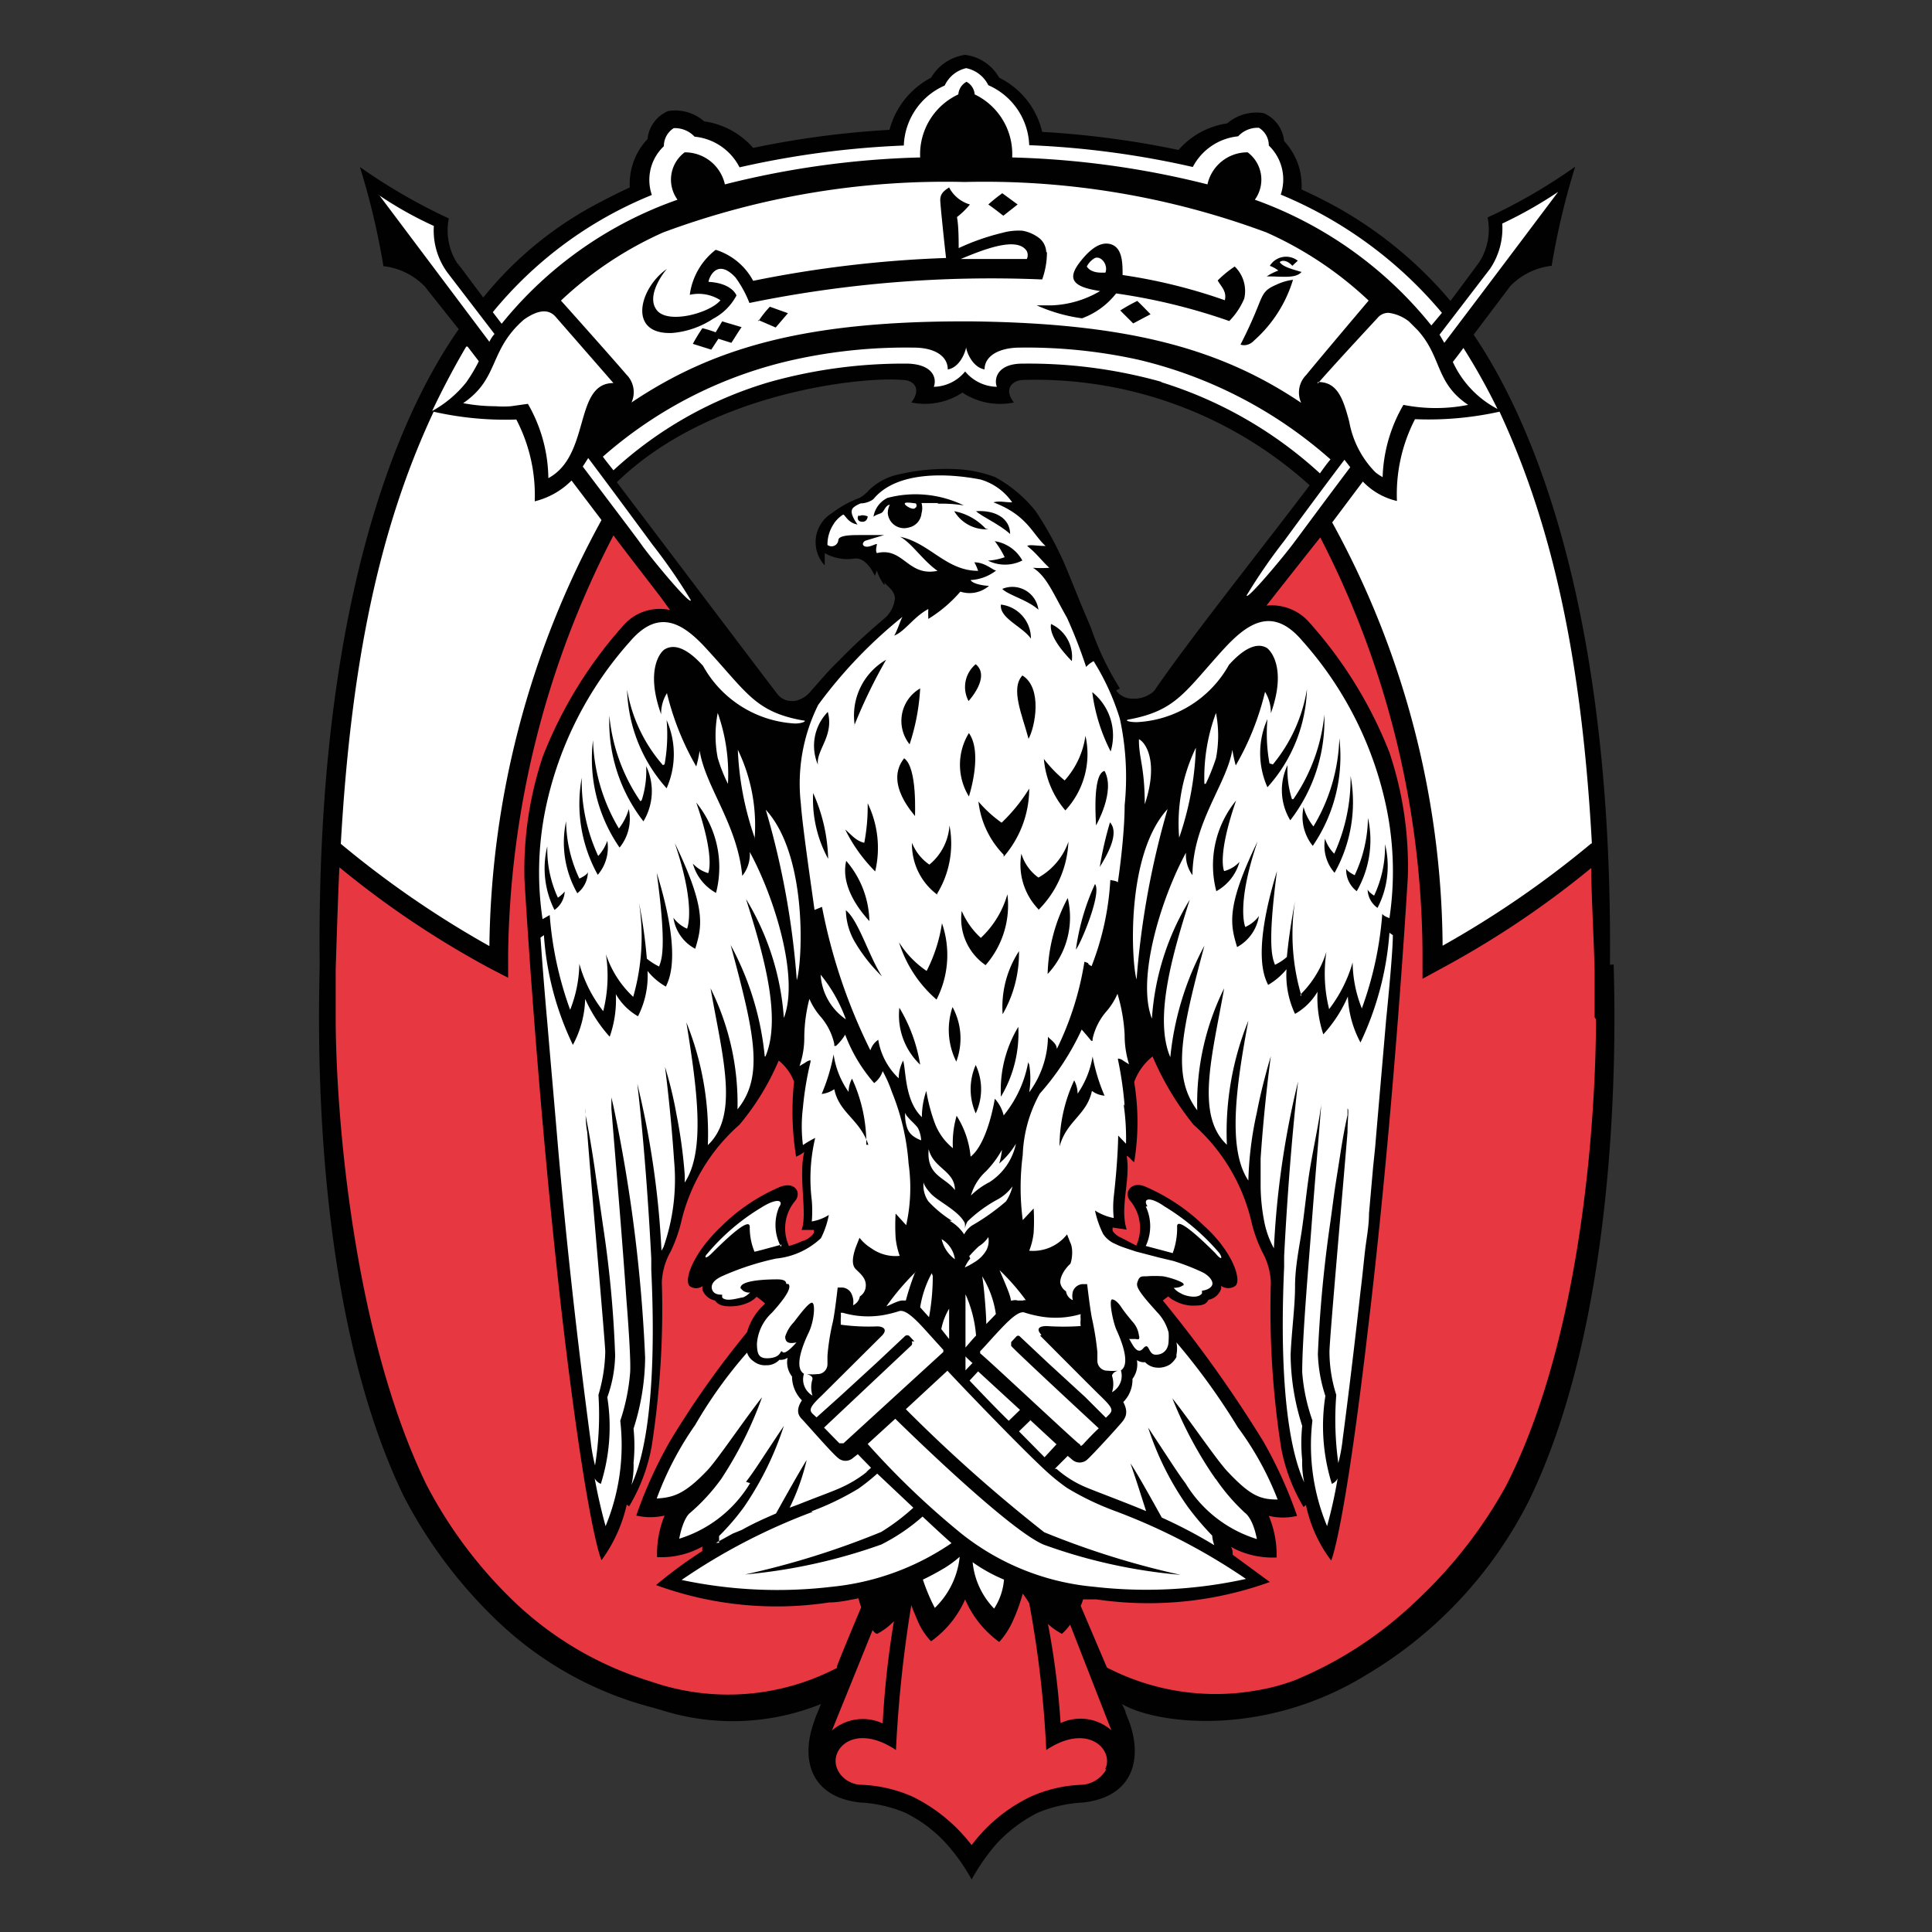 <svg id="Слой_1" data-name="Слой 1" xmlns="http://www.w3.org/2000/svg" xmlns:xlink="http://www.w3.org/1999/xlink" viewBox="0 0 56.69 56.69"><rect x="0" y="0" width="56.69" height="56.69" fill="#333333" stroke="none"/><defs><style>.cls-1{fill:none;}.cls-2{fill:#010101;}.cls-3{fill:#e73741;}.cls-4{fill:#fff;}.cls-5{clip-path:url(#clip-path);}</style><clipPath id="clip-path"><rect class="cls-1" x="9.32" y="1.55" width="38.05" height="53.58"/></clipPath></defs><path class="cls-2" d="M32.86,20.2A8.6,8.6,0,0,1,32,18.39c-.32-.74-.26-.62-.72-1.74A10.06,10.06,0,0,0,30.39,15a3.91,3.91,0,0,0-1.19-1,3.71,3.71,0,0,0-1.06-.23,6.18,6.18,0,0,0-1.77.15,1.77,1.77,0,0,0-.88.47,1,1,0,0,1-.27.22,3.12,3.12,0,0,0-.8.44,1,1,0,0,0-.22,1.54h0c0-.19,0-.37,0-.36a1.35,1.35,0,0,0,.87.16c.37-.05.6.51.6.51l.06-.16a1.44,1.44,0,0,0,.22.43.18.18,0,0,0,0-.08c.11.14.29.23.31.46a.89.89,0,0,1-.35.63c-.1.09-.68.57-1.3,1.21-.33.32-.49.52-.81.88a.8.8,0,0,1-.49.3h-.07a.53.53,0,0,1-.41-.18c-.07-.08-3.22-4.25-4.73-6.24,2.74-2.67,7.27-3.11,8.4-3,.27,0,.57.23.24.66a2,2,0,0,0,1.5-.29,2,2,0,0,0,1.51.29c-.33-.43,0-.64.23-.66a12,12,0,0,1,8.45,3.09c-1.48,1.95-3.44,4.41-4.5,5.94a.5.5,0,0,1-.21.2.85.85,0,0,1-.49.12.58.58,0,0,1-.48-.24m14.49,8.05c.09-10.08-2.12-15.72-4-18.49l1.08-1.43a2,2,0,0,1,1.21-.59,21.72,21.72,0,0,1,.69-2.91,16,16,0,0,1-2.57,1.49,1.78,1.78,0,0,1-.25,1.32s-.33.45-.84,1.13a12.05,12.05,0,0,0-3.26-2.71c-.34-.19-.71-.38-1.11-.56a1.91,1.91,0,0,0-.51-1.42,1,1,0,0,0-.6-.82h0a1.31,1.31,0,0,0-1.07.3,2.35,2.35,0,0,0-1.43.78,27,27,0,0,0-4-.53,2.37,2.37,0,0,0-1.26-1.59,1.34,1.34,0,0,0-1-.67h0a1.38,1.38,0,0,0-1,.67A2.42,2.42,0,0,0,26.1,3.81a26.87,26.87,0,0,0-4,.53,2.35,2.35,0,0,0-1.44-.78,1.28,1.28,0,0,0-1.06-.3h0a1,1,0,0,0-.6.82,1.91,1.91,0,0,0-.52,1.42c-.39.18-.76.37-1.11.56a10.71,10.71,0,0,0-3.19,2.67c-.46-.61-.74-1-.76-1a1.78,1.78,0,0,1-.25-1.32A16.86,16.86,0,0,1,10.56,4.9a21.28,21.28,0,0,1,.69,2.91,2,2,0,0,1,1.21.59l1,1.26c-1.93,2.75-4.18,8.44-4.08,18.59,0,.94-.4,9.73,2.47,15.66a13.93,13.93,0,0,0,2.75,3.66,10.34,10.34,0,0,0,4.57,2.54l.21.06A6.91,6.91,0,0,0,24.09,50l-.11.27a2.34,2.34,0,0,0-.09.24c-.4,1.09-.13,2.21,1.34,2.38a3.9,3.9,0,0,1,1.33.3,4,4,0,0,1,1.19.89,5.49,5.49,0,0,1,.76,1.07h0a6,6,0,0,1,.75-1.07,4.29,4.29,0,0,1,1.19-.89,4,4,0,0,1,1.34-.3c1.47-.17,1.74-1.29,1.34-2.38l-.1-.25c0-.06-.11-.26-.11-.26,1,.59,4.16,1,7.18-.86A12.45,12.45,0,0,0,44.88,44c2.86-5.92,2.48-14.89,2.47-15.7"/><path class="cls-3" d="M46.83,29.91c0,2.67-.37,9.27-2.65,13.71A13.6,13.6,0,0,1,41.53,47,11.42,11.42,0,0,1,38,49.3a5.87,5.87,0,0,1-1.12.3,6.93,6.93,0,0,1-4.4-.67l-.77-1.81a1.14,1.14,0,0,0,.07-.19l.39,0a10.49,10.49,0,0,0,5.09-.51l-1.09-.8c0-.08,0-.15-.05-.23a2.51,2.51,0,0,0,1.34.31,3,3,0,0,0-.23-1.22,1.81,1.81,0,0,0,.83,0,12.82,12.82,0,0,0-1-2.2,37.31,37.31,0,0,0-2.94-4.12l.16-.12a.67.67,0,0,0,.17.12,1.17,1.17,0,0,0,.5.15c.27,0,.42,0,.51-.17l0,0a.49.49,0,0,0,.37-.32.28.28,0,0,0,0-.09.36.36,0,0,0,.42,0c.19-.16-.07-1-.93-1.77a5.7,5.7,0,0,0-1.71-1.14c-.41-.18-.65.17-.45.41a1.25,1.25,0,0,1,.18,1.32L33,36.37l-.14-.07a.53.53,0,0,1-.21-.18.25.25,0,0,1,0-.1l.41.06c-.21-.65.12-1.46,0-2.16.06,0,.16.15.22.18a7.18,7.18,0,0,0,0-2.35,1.68,1.68,0,0,1,.54-.75s0,0,0,0a8.46,8.46,0,0,0,1.2,2,5.48,5.48,0,0,1,1.71,2.89h0a4.12,4.12,0,0,0,.3.83,2,2,0,0,1,.26.91h0a26.31,26.31,0,0,0,.3,4.84,5.23,5.23,0,0,0,.66,1.75l.07-.06a4.09,4.09,0,0,0,.74,1.63S39.44,45,40.14,39c.78-6.49,1.17-13.28,1.17-13.28h0a10.52,10.52,0,0,0-.54-3.64,12.63,12.63,0,0,0-2.4-3.87,1.47,1.47,0,0,0-1.21-.44c.7-.89,1.38-1.75,1.58-2a26.84,26.84,0,0,1,3,12.45v.5l.68-.37a27.27,27.27,0,0,0,4.27-2.88c0,.67.08,2.14.1,3,0,0,0,.51,0,1.38M31.12,50.56a23.4,23.4,0,0,0-.37-2.91,1.78,1.78,0,0,0,.41.29s.13-.11.24-.27l1.21,3.1a1.38,1.38,0,0,0-1.49-.21m1.33,1.35c0,.05-.05.1-.08.14a.88.88,0,0,1-.62.32,4,4,0,0,0-1.51.35,4.73,4.73,0,0,0-1.73,1.42,4.9,4.9,0,0,0-1.73-1.42,4.06,4.06,0,0,0-1.52-.35.8.8,0,0,1-.61-.32.64.64,0,0,1-.08-.14c-.26-.57.49-1.38,1.72-.56a37.27,37.27,0,0,1,.45-4.25c.05.14.11.28.17.42a2,2,0,0,0,.41.64,3,3,0,0,0,1-1.23,3,3,0,0,0,1,1.25,2.34,2.34,0,0,0,.41-.64,5.25,5.25,0,0,0,.28-.78l.12.17.07.11a31.41,31.41,0,0,1,.5,4.31c1.23-.82,2,0,1.73.56M25.6,47.83c.06.07.1.11.14.11a1.9,1.9,0,0,0,.49-.37,26.9,26.9,0,0,0-.33,3,1.38,1.38,0,0,0-1.49.21s.7-1.72,1.19-2.94m-6.32,1.56-.34-.11A10,10,0,0,1,15.09,47a13.2,13.2,0,0,1-2.58-3.44c-2.18-4.5-2.66-11-2.66-13.71v-1.4s.07-2.29.11-3a27.26,27.26,0,0,0,4.39,2.95l.56.29V28A27.39,27.39,0,0,1,18,15.71c.44.59.95,1.24,1.4,1.83l.26.36a1.41,1.41,0,0,0-1.33.41,12.7,12.7,0,0,0-2.4,3.88,10.5,10.5,0,0,0-.54,3.63h0s.39,6.78,1.16,13.28c.71,5.9,1.1,6.68,1.1,6.68a4.37,4.37,0,0,0,.74-1.63l.07.05a5.23,5.23,0,0,0,.66-1.75,26.21,26.21,0,0,0,.3-4.83h0a2,2,0,0,1,.26-.9,4.35,4.35,0,0,0,.3-.83h0A5.45,5.45,0,0,1,21.7,33a7.51,7.51,0,0,0,1.15-1.88,1.46,1.46,0,0,1,.45.62,8.27,8.27,0,0,0,.06,2.2,1.08,1.08,0,0,0,.24-.14c-.18.72.1,1.83-.08,2.29l.36,0a.41.41,0,0,1,0,.09.61.61,0,0,1-.35.24,2.28,2.28,0,0,1-.38.14,1.25,1.25,0,0,1,.18-1.32c.2-.24,0-.59-.45-.41a5.55,5.55,0,0,0-1.7,1.14c-.87.82-1.12,1.61-.94,1.77a.32.32,0,0,0,.37,0s0,.07,0,.1a.49.49,0,0,0,.37.32l0,0c.09.13.24.18.5.17A1.23,1.23,0,0,0,22,38.2a.68.68,0,0,0,.2-.15,2,2,0,0,1,.25.2l-.13.13a1.74,1.74,0,0,0-.4.71,26.94,26.94,0,0,0-2.25,3.18,12.82,12.82,0,0,0-1,2.2,1.81,1.81,0,0,0,.83,0,3,3,0,0,0-.22,1.22,2.48,2.48,0,0,0,1.33-.31.51.51,0,0,0,0,.13c-.64.41-1.11.79-1.36,1a10.28,10.28,0,0,0,5.08.51c.29,0,.58-.07.86-.12a2.58,2.58,0,0,0,.08.26c-.21.5-.62,1.48-.71,1.73l0,.05a6.9,6.9,0,0,1-5.25.47"/><path class="cls-4" d="M12.72,12.08a9.53,9.53,0,0,0,2.43.23,4.79,4.79,0,0,1,.54,2.4,2.29,2.29,0,0,0,1.08-.61l.88,1.16a26.61,26.61,0,0,0-3.29,12.5,28.84,28.84,0,0,1-4.36-3c.3-5.26,1.11-9.23,2.72-12.67m1-1.92.33.43a4.8,4.8,0,0,1-.37.62,3.32,3.32,0,0,1-1,.84c.31-.65.64-1.28,1-1.89m-2.6-4.47a11,11,0,0,0,1.65.93A2.09,2.09,0,0,0,13.13,8l1.38,1.8a.91.91,0,0,0-.15.23l-3.23-4.3m8,0a1.36,1.36,0,0,1,.35-1.44.62.62,0,0,1,.29-.53.79.79,0,0,1,.61.25,1.66,1.66,0,0,1,1.32.9,26.51,26.51,0,0,1,4.82-.64,2,2,0,0,1,1.2-1.76A.92.92,0,0,1,28.35,2,.93.93,0,0,1,29,2.5a2,2,0,0,1,1.2,1.76A26.39,26.39,0,0,1,35,4.9,1.69,1.69,0,0,1,36.33,4a.78.78,0,0,1,.61-.25h0a.6.6,0,0,1,.29.52,1.38,1.38,0,0,1,.35,1.44,12.31,12.31,0,0,1,4.73,3.47L42,9.55a11.69,11.69,0,0,0-5.18-3.69,1,1,0,0,0-.21-1.39h0a1.2,1.2,0,0,0-1.18.94,26.06,26.06,0,0,0-5.73-.79A1.94,1.94,0,0,0,28.6,2.77a.46.46,0,0,0-.24-.37h0a.46.46,0,0,0-.24.37A1.94,1.94,0,0,0,27,4.62a26,26,0,0,0-5.73.79,1.2,1.2,0,0,0-1.18-.94h0a1,1,0,0,0-.21,1.39A11.52,11.52,0,0,0,14.72,9.5l-.26-.34a11.7,11.7,0,0,1,4.67-3.44M43.72,7.89a2.12,2.12,0,0,0,.36-1.33,12.4,12.4,0,0,0,1.64-.93s-1.59,2.12-3.34,4.43l-.14-.24,1.48-1.93M43.94,12a2.94,2.94,0,0,1-1.31-1.38s.22-.28.31-.41a18.52,18.52,0,0,1,1,1.79m-7.36,5.47a16.37,16.37,0,0,1,1.11-1.61c.57-.78,1.17-1.59,1.76-2.37l.17.22c-.86,1.14-1.49,2-1.62,2.17-.32.44-1.43,1.76-1.42,1.59M27.73,46a3.2,3.2,0,0,0,.43-.32,2.42,2.42,0,0,1-.73,1.5,5.61,5.61,0,0,1-.35-.83c.17-.08.4-.2.65-.35M23.8,44.35a8.11,8.11,0,0,0,1.39-.67,5.89,5.89,0,0,0,.55-.44l1.06,1a6.29,6.29,0,0,1-.94.71,24.12,24.12,0,0,1-4,1.25,16.2,16.2,0,0,0,4-.88,5.68,5.68,0,0,0,1.21-.82c.31.29.61.57.85.78a7.53,7.53,0,0,1-3.51,1.28A13.56,13.56,0,0,1,20,46.36a17.75,17.75,0,0,1,3.85-2M22.47,23.76c1.25,1.36,1.07,4.51.91,5a24,24,0,0,0-.91-5M21.36,23a4.62,4.62,0,0,1-.3-.76,3.44,3.44,0,0,1,0-1.32A5.37,5.37,0,0,1,21.36,23m.78,1.57A8.91,8.91,0,0,1,21.65,22a5.1,5.1,0,0,1,.49,2.64m-4.88-11.2c.64.85,1.28,1.72,1.9,2.56a16.37,16.37,0,0,1,1.11,1.61c0,.17-1.1-1.15-1.42-1.59-.13-.19-.83-1.11-1.75-2.33l.16-.25M18,11.24c-1.17,0-.66,2.12-1.91,2.79a4.45,4.45,0,0,0-.6-2.18h0l-.5.07a3,3,0,0,1-.45,0,5.16,5.16,0,0,1-.95-.09c1.07-.73.74-1.54,1.78-2.45.58-.41.82-.2.92-.1h0L18,11.24M38.33,11a.73.73,0,0,0-.15.82c-2.32-1.56-5-2.34-9.71-2.39h-.21c-4.73,0-7.39.81-9.73,2.38a.73.73,0,0,0-.15-.82c-.39-.46-1.92-2.17-1.92-2.17a10.72,10.72,0,0,1,3-2,23.74,23.74,0,0,1,8.85-1.48h0a23.74,23.74,0,0,1,8.85,1.48,10.72,10.72,0,0,1,3,2S38.72,10.52,38.33,11m.33.26c.66-.75,1.67-1.83,1.76-1.93a.41.41,0,0,1,.33-.15,1.22,1.22,0,0,1,.59.25l.26.26c.72.8.51,1.54,1.48,2.19a4.88,4.88,0,0,1-1.9,0h0A4.48,4.48,0,0,0,40.57,14h0a1.53,1.53,0,0,1-.21-.14,2.82,2.82,0,0,1-.77-1.49c-.17-.63-.33-1.17-.92-1.16m-4.57,0A14.45,14.45,0,0,0,30,10.67c-.74,0-.84.45-.75.68a1.24,1.24,0,0,1-.93-.45,1.22,1.22,0,0,1-.92.45c.09-.23,0-.65-.75-.68a14.55,14.55,0,0,0-4.07.54A11.57,11.57,0,0,0,18,13.8c-.1-.13-.21-.26-.31-.4a12.61,12.61,0,0,1,5.63-2.85,15.23,15.23,0,0,1,3.49-.35c.62,0,1,.25,1,.64.32-.05.5-.44.54-.65,0,.09.16.58.54.65,0-.39.41-.63,1-.64a15.23,15.23,0,0,1,3.49.35,13,13,0,0,1,5.66,2.93c-.11.13-.21.27-.31.41a12.24,12.24,0,0,0-4.67-2.68m-9.24,18.7a1.71,1.71,0,0,1-.74-1.31,4.48,4.48,0,0,1,.74,1.31m4.21,4.78a2.14,2.14,0,0,0-.54.39,1.52,1.52,0,0,1,.44-.71,3,3,0,0,0,.47-.63,2.08,2.08,0,0,1-.08.4,2.35,2.35,0,0,0,.49-.58,1.77,1.77,0,0,1-.78,1.13m1,3.47-.17,0a.26.26,0,0,0-.15,0l-.05,0h0c0-.12-.13-.42-.33-.89a6.56,6.56,0,0,1,.77.88l-.07,0m.17,3.49.8.74-.35.38L29.9,42l.34-.33M28.7,40.24l1.23,1.13-.33.32c-.32-.31-.8-.81-1.15-1.18l.25-.27M28.53,40l-.2.21c0-.07,0-.22,0-.41.05.06.21.2.21.2m-.2-2a3.65,3.65,0,0,1,.3,1.19v0c-.1.1-.29.33-.31.35,0-.59,0-1.36,0-1.56m.89.58-.28.29h0c0-.26-.06-1.06-.12-1.4a2.9,2.9,0,0,1,.4,1.1m-.78-1.69a3.83,3.83,0,0,1,.28-.29A.89.89,0,0,0,29,36.3a.59.59,0,0,1-.06.39,1,1,0,0,1-.37.36,1.81,1.81,0,0,1-.26.14,1,1,0,0,1,.16-.26m-1.22-3.21c.14.57.77.63.77,1.2-.29-.39-.84-.41-.77-1.2m.68,2.1a3.43,3.43,0,0,1-.69-.57.83.83,0,0,1-.14-.56s0,.1.21.33.83.51,1,.87a.59.59,0,0,1,0,.17.66.66,0,0,1,.08-.22,4,4,0,0,1,.91-.66,1.36,1.36,0,0,0,.41-.37,1.42,1.42,0,0,1-.19.44,6.31,6.31,0,0,1-1,.71.74.74,0,0,0-.23.26h0a1.21,1.21,0,0,0-.43-.4m-.23.54a.82.82,0,0,1,.39.59,1,1,0,0,1-.39-.59M27.62,39a1.87,1.87,0,0,1,.23-.6c0,.17,0,.54,0,.89L27.62,39m-.76-1.69a7.71,7.71,0,0,0-.28.85h0l-.1,0c-.13,0-.37.14-.47.17a7.32,7.32,0,0,1,.85-1m.51.11a6.63,6.63,0,0,1-.11,1.21L27,38.36a3.09,3.09,0,0,1,.34-1m-.51-4a.51.51,0,0,1-.22-.29,1.18,1.18,0,0,1-.05-.42.33.33,0,0,0,.08.13c.08.1.24.23.3.33a.94.94,0,0,1,.09.35.92.92,0,0,1-.2-.1m0,6-.15-.16a.1.1,0,0,0-.12,0s-.83.78-.83.78l-1.09,1-.68.61-.12-.11c-.1-.11-.08-.2.27-.53l1.78-1.77c.17-.19,0-.26-.15-.26a6.1,6.1,0,0,1-1.07-.05l0-.17a.9.9,0,0,0,0-.18l.06,0a2.66,2.66,0,0,0,1.18.07,3.72,3.72,0,0,0,.48-.12c.19-.05.49.26.72.51l.57.63a0,0,0,0,1,0,.06l-2.93,2.68s-.07,0-.12,0l-.45-.46,2.57-2.42a.11.11,0,0,0,0-.11m3.77-.17s1.67,1.68,1.77,1.77c.35.34.37.41.27.53l-.11.11L31.85,41l-1.09-1-.83-.78a.07.07,0,0,0-.11,0l-.15.16s0,.07,0,.11,2.57,2.42,2.57,2.42c-.17.16-.34.34-.45.46s-.08,0-.12,0S29,39.9,28.76,39.71a0,0,0,0,1,0-.06c.12-.12.38-.42.58-.63s.53-.56.71-.51a3.52,3.52,0,0,0,.49.12,2.61,2.61,0,0,0,1.17-.07h0a.61.61,0,0,0,0,.15.79.79,0,0,0,0,.2,7.42,7.42,0,0,1-1,0c-.2,0-.33.07-.15.26m-.39-8a3.43,3.43,0,0,1-.72,1.56,1.1,1.1,0,0,0-.26-.49s-.2,1.3-.71,1.7a2.69,2.69,0,0,0-.41-1.2,2.86,2.86,0,0,0-.11.95,1.72,1.72,0,0,1-.54-.76,5.2,5.2,0,0,1-.24-.92,2.42,2.42,0,0,0-.13.77c-.51-.49-.46-1.37-.55-1.66a1.16,1.16,0,0,0-.13.52,2,2,0,0,1-.6-1.13.58.58,0,0,0-.23.31,16.38,16.38,0,0,1-1.42-4.21l-.22.09c-.05-.39-.35-2.4-.4-3.11a5.18,5.18,0,0,1,.51-2.91,13.75,13.75,0,0,1,2.47-2.58c-.07.13-.15.4-.24.55.31-.12.57-.55,1-.78a2.58,2.58,0,0,0,0,.29,4,4,0,0,0,.94-.8.87.87,0,0,0,.84-.17c-.12,0-.48-.05-.54-.17a1.33,1.33,0,0,0,.75-.28c-.09,0-.32-.24-.64-.24a1.34,1.34,0,0,1,.11.25c-.94,0-1.42-.82-2.29-1,.33.17.68.71,1.1,1-.88.18-1-.71-1.78-.52-.05-.08,0-.22,0-.26s-.19.09-.32.07-.11-.14,0-.18l.53-.16c-.28,0-.49,0-.71,0s-.61,0-.63.14a.2.2,0,0,1-.32.15,1.09,1.09,0,0,1,.16-.58.89.89,0,0,1,.3-.31c.06,0,.13.24.42.29-.22-.32-.2-.44-.09-.52a.73.73,0,0,1,.19-.1c.17,0,.35-.09.39-.15.67-.78,2.09-.75,3.12-.55a1.71,1.71,0,0,1,.93.67c-.23,0-.37-.05-.55,0,1,.38,1.14.93,1.53,1.28-.28,0-.45-.05-.54,0,.29.23.39.4.65.64a3.2,3.2,0,0,1-.48,0c.4.25.58.73,1,1.47a14.37,14.37,0,0,1,.56,1.44.76.76,0,0,1,.22-.17,7.15,7.15,0,0,1,.77,1.69A8.14,8.14,0,0,1,33,23.63c0,.68-.11,1.66-.2,2.26-.05-.05-.16-.05-.22-.07a8.2,8.2,0,0,1-.55,2.53c-.19-.1,0-.06-.21-.13a9,9,0,0,1-.81,2.56c0-.17-.19-.27-.26-.36a2.81,2.81,0,0,1-.55,1.63,2.5,2.5,0,0,0,0-.81M22.44,31a8.6,8.6,0,0,0-1-3.27c.68,2.54,1,3.84.2,4.82A7.58,7.58,0,0,0,20.85,29c.35,2,.85,3.72-.08,4.6A8.71,8.71,0,0,0,20.14,30c.31,1.92.57,3.77-.05,4.7h0a2.18,2.18,0,0,0,0-.25,14.72,14.72,0,0,0-.24-1.75,11.7,11.7,0,0,0-.37-1.5,1.27,1.27,0,0,0,0-.14s.19,1.34.3,3a6,6,0,0,1-.31,2.53l-.06.11a26,26,0,0,0-.71-4.9s.25,2,.41,5.13c0,.11,0,.22,0,.33.21,4.46-.39,5.89-.58,6.31a2.52,2.52,0,0,0,.06-.65,4.94,4.94,0,0,0,0-1,7,7,0,0,0,.34-2.08A45,45,0,0,0,18,32.46l-.06-.26s0,.24,0,.33c.15,1.86.31,3.72.44,5.59.08,1,.13,1.88.11,2.15a5.92,5.92,0,0,1-.29,1.42,6.23,6.23,0,0,1-.43,3.09s-.18-.62-.32-1.4a.36.36,0,0,0,.18.16A5.53,5.53,0,0,0,17.82,41a3.84,3.84,0,0,0,.23-1.23,32.65,32.65,0,0,0-.36-3.83q-.09-.64-.18-1.23c-.09-.65-.19-1.31-.33-2a.8.8,0,0,0,0-.18s0,.47.05.68c.13,1.72.52,6.1.53,6.45a4.78,4.78,0,0,1-.2,1.27A9.27,9.27,0,0,1,17.46,43a5.12,5.12,0,0,1-.13-.73q-.57-4.26-.95-8.54c-.1-1.19-.22-2.53-.32-3.72h0c-.09-1-.16-1.92-.2-2.5l.1-.07a8.78,8.78,0,0,0,.85,3.22,3,3,0,0,0,.36-1.35,4.19,4.19,0,0,0,.72,1.11,3.25,3.25,0,0,0,.18-1.25,1.76,1.76,0,0,0,.65.65A2.6,2.6,0,0,0,19,28.49a1.86,1.86,0,0,0,.54.46c.07-.18.5-.85-.27-3.34.31,2.3.13,2.56.07,2.75a1.85,1.85,0,0,1-.36-.23,14.63,14.63,0,0,0-.23-1.64,6.42,6.42,0,0,1-.17,2.76A3,3,0,0,1,17.78,28a4.23,4.23,0,0,1-.08,1.67A3.93,3.93,0,0,1,17,28.28a3.84,3.84,0,0,1-.27,1.35,10.4,10.4,0,0,1-.6-2.78s0,0-.21.12a9.28,9.28,0,0,1,.08-3.2,10.59,10.59,0,0,1,2.48-4.94c.85-1,1.57-.55,2.28.24,1.16,1.26,1.41,1.82,2.8,2.07h0c.14,0,0,.09-.23.09a3.29,3.29,0,0,1-2.7-1.69c-.33-.37-.76-.7-1.12-.49-.13.07-.58.61-.11,1.91a1.12,1.12,0,0,1,.17-.62,8.1,8.1,0,0,0,.86,2.15,4,4,0,0,0,.1-.46c.17,1.06,1.11,2.16,1.25,3.67A1,1,0,0,0,22,25c.72,1.32,1.46,3.68,1,4.87a7.72,7.72,0,0,0-1.11-3.49c.49,1.55,1.06,3.47.57,4.62m.47,5.52-.59.16-.2.05A1.83,1.83,0,0,1,22,36c0-.3-.67.33-1.12.78-.19.19-.23.11-.12,0a6.3,6.3,0,0,1,1.6-1.36c.43-.27.65-.21.5,0a1.35,1.35,0,0,0,.06,1.17m.15,1.08c0-.1-.11-.13-.26-.13s-1.11,0-1.08.26c0,0,0,0,.06.06s.21.09.23.05a.55.55,0,0,1-.22.16c-.09,0-.49.15-.61,0l0-.08c-.07,0-.26,0-.3-.17s.12-.29.29-.37a8,8,0,0,1,1.59-.52,2.24,2.24,0,0,0,1.32-.6,2.59,2.59,0,0,0,.23-.68,1.34,1.34,0,0,1-.5.19,3.77,3.77,0,0,0,0-.62,5.16,5.16,0,0,1,.1-1.83,3,3,0,0,0-.36.21,4.46,4.46,0,0,1,0-1.1,9.35,9.35,0,0,1,.22-1.33.13.13,0,0,0,0-.06h0a.35.35,0,0,0-.15.07l-.17.1a2.55,2.55,0,0,0,.14-.87,4.62,4.62,0,0,1,.15-1.1,2,2,0,0,0,.31.5,1.83,1.83,0,0,1,.42.82v.06l.05,0a1.49,1.49,0,0,0,.27-.33,4.63,4.63,0,0,0,.85,1.42.7.7,0,0,0,.25-.35,3.79,3.79,0,0,1,.27.61,6.86,6.86,0,0,1,.49,2.1,5.06,5.06,0,0,1-.07,1.81l-.31-.34a5.9,5.9,0,0,0,0,.71,2.22,2.22,0,0,0,.12.53,1.21,1.21,0,0,1-.83-.22,1.32,1.32,0,0,1-.35-.31l-.11.28c-.08.23-.14.5,0,.64s.33.28.29.54a.37.37,0,0,1-.17.26h0v0a.35.35,0,0,1-.2.26A.51.51,0,0,0,25,38a.32.32,0,0,0-.28-.22l-.14,0s-.08.72-.14,1a6.52,6.52,0,0,0-.16,1l0,.25a.29.29,0,0,1-.3.29,1.63,1.63,0,0,1-.31,0h0c.19.05.17.13.17.15a.8.8,0,0,0,0,.48l0,0a.55.55,0,0,1-.25-.64v0h0c-.22-.13-.17-.56.14-1.21.15-.31.2-.81.11-.87s-.46.46-.55.57a1.07,1.07,0,0,0-.25.42c0,.22.18.2.33.17-.07.08-.33.37-.41.28s0,.14-.36.18-.38-.14-.39-.41a1.36,1.36,0,0,1,.44-.92c.58-.64.53-.78.49-.84m-1.13,5.84a3.7,3.7,0,0,1-2.08,1.63c.12-.62.31-.75.31-.75a5.74,5.74,0,0,0,.92-1A11.23,11.23,0,0,0,22.36,41c-.51.64-1.31,1.84-1.62,2.16-.67.7-1,.78-1.47.81a9.44,9.44,0,0,1,1.13-2.16,13.31,13.31,0,0,1,1.52-2.12l0,0a.49.49,0,0,0,.2.26.53.53,0,0,0,.36.11h.05a.52.52,0,0,0,.34-.16.36.36,0,0,0,.24-.06.67.67,0,0,0,.13.55,1,1,0,0,0,.29.7h0c-.19.29-.1.45,0,.55s.88,1,1.06,1.14a.33.33,0,0,0,.44,0l.14-.11.39.4a1.1,1.1,0,0,0-.15.14,3.53,3.53,0,0,1-.71.43c-.23.11-.71.28-1.26.5l-.27.1a6.49,6.49,0,0,0,.5-1.4c-.13.2-.55.94-.9,1.57-.35.15-.7.31-1,.48L21.5,45l-.49.27.09,0,0-.2a6.91,6.91,0,0,0,.73-.85A9.2,9.2,0,0,0,23,41.84c-.67,1-.84,1.29-1.11,1.64m7.57,2.87a1.82,1.82,0,0,1-.29.85,2.28,2.28,0,0,1-.63-1.36,4.72,4.72,0,0,0,.92.51M28.21,45a23.72,23.72,0,0,1-2.75-2.63l.81-.74s3.32,3.28,4.37,3.7a15.71,15.71,0,0,0,4,.88,24.41,24.41,0,0,1-4-1.25,44.87,44.87,0,0,1-4.06-3.61l1.22-1.13c.33.36,2.17,2.28,2.88,2.93a5.86,5.86,0,0,0,.63.51,8.11,8.11,0,0,0,1.39.67,17.94,17.94,0,0,1,3.86,2,13.56,13.56,0,0,1-4.46.23A7.29,7.29,0,0,1,28.21,45m7.46-1.61c-.09-.12-.15-.21,0,0s.13.18,0,0a5.84,5.84,0,0,0,.86,1s.23.14.35.77a3.73,3.73,0,0,1-2.09-1.63c-.26-.35-.43-.63-1.1-1.64a8.57,8.57,0,0,0,1.16,2.32,8.4,8.4,0,0,0,.72.85s0,.11.06.28a14.26,14.26,0,0,0-1.54-.81h0c-.36-.65-.77-1.38-.92-1.59.17.48.33,1,.46,1.4-.57-.24-1.43-.56-1.72-.68a3.15,3.15,0,0,1-.91-.56h0l-.05,0,.38-.38.13.11a.33.33,0,0,0,.44,0c.18-.16,1-1.06,1.06-1.15s.16-.24,0-.54a.11.11,0,0,1,0,0,.93.93,0,0,0,.27-.68.71.71,0,0,0,.13-.55.36.36,0,0,0,.24.06.52.52,0,0,0,.34.16.63.63,0,0,0,.4-.1.74.74,0,0,0,.18-.21l0-.07a.89.89,0,0,0,0-.36,19.46,19.46,0,0,1,1.8,2.49A9,9,0,0,1,37.49,44c-.51,0-.8-.11-1.46-.81-.31-.32-1.12-1.52-1.63-2.16a11.78,11.78,0,0,0,1.27,2.37m-2-8c-.15-.24.07-.3.5,0a6.62,6.62,0,0,1,1.61,1.37c.1.15.07.23-.12,0-.45-.45-1.13-1.08-1.12-.78a2.13,2.13,0,0,1-.13.78l-.26-.07-.53-.14a1.36,1.36,0,0,0,0-1.16m-.65-3h0a6.92,6.92,0,0,1,.07,1.16l-.23-.24s0,.66-.13,1.8a3,3,0,0,0,0,.62,1.57,1.57,0,0,1-.55-.22,2.87,2.87,0,0,0,.24.69.8.8,0,0,0,.29.26l.15.07c.13.06.49.17.51.18l.69.18.42.1a6.64,6.64,0,0,1,.85.33c.17.08.33.25.29.37s-.23.17-.3.17l0,.08c-.12.18-.52.07-.62,0a.58.58,0,0,1-.21-.16s.15,0,.23-.05.06,0,.06-.06-.37-.19-.6-.23a3.17,3.17,0,0,0-.49,0c-.15,0-.2,0-.25.13s-.09.2.49.84l.07.08a1.35,1.35,0,0,1,.34.6,1.75,1.75,0,0,1,0,.24c0,.27-.17.42-.39.41s-.17-.4-.36-.18-.34-.2-.41-.28l.2,0a.12.12,0,0,0,.09,0,.13.13,0,0,0,0-.1.73.73,0,0,0-.2-.42c-.13-.16-.23-.28-.33-.43s-.21-.22-.26-.21h0c-.09,0,0,.56.12.87.3.65.35,1.08.14,1.21h0v0a.55.55,0,0,1-.26.64l0,0a.8.8,0,0,0,0-.48s0-.1.17-.15h0a1.51,1.51,0,0,1-.3,0,.29.29,0,0,1-.3-.29l0-.25a8.15,8.15,0,0,0-.16-1c-.06-.3-.14-1-.14-1l-.14,0a.32.32,0,0,0-.28.22.51.51,0,0,0,0,.25.33.33,0,0,1-.2-.26v0h0a.37.37,0,0,1-.17-.26c0-.26.26-.52.29-.54s.12-.41,0-.64l-.09-.23a1.27,1.27,0,0,1-1.11.48,2,2,0,0,0,.13-.53,5.9,5.9,0,0,0,0-.71l-.32.34a7.38,7.38,0,0,1,0-1.91,4,4,0,0,1,.5-1.8h0a7.65,7.65,0,0,0,1.23-1.88s.36.41.27.33l.05,0v-.06a1.83,1.83,0,0,1,.42-.82,2,2,0,0,0,.31-.5s0,.05,0,0A5.08,5.08,0,0,1,33,30.36a2.85,2.85,0,0,0,.13.87l-.16-.1a.33.33,0,0,0-.16-.07h0a.07.07,0,0,0,0,.06A10.86,10.86,0,0,1,33,32.45M35.34,23a5.45,5.45,0,0,1,.34-2.08,3.49,3.49,0,0,1,0,1.33,6.17,6.17,0,0,1-.3.75m-.29-1.06a9,9,0,0,1-.49,2.64,5.1,5.1,0,0,1,.49-2.64m-1.67-.25c.23.12.57.72.17,1.91,0-1.11-.18-1.37-.17-1.91m.84,2.05a24.72,24.72,0,0,0-.91,5c-.15-.49-.33-3.65.91-5m3.93,5.49A6.34,6.34,0,0,1,38,26.44c-.13.69-.2,1.22-.24,1.64a1.52,1.52,0,0,1-.35.23c-.06-.19-.24-.46.06-2.75-.76,2.48-.34,3.16-.26,3.34a2,2,0,0,0,.54-.46A2.66,2.66,0,0,0,38,29.75a1.79,1.79,0,0,0,.66-.65,3.39,3.39,0,0,0,.17,1.25,4,4,0,0,0,.72-1.11,3.13,3.13,0,0,0,.37,1.35,9,9,0,0,0,.85-3.22l.1.07c0,.58-.2,2.5-.2,2.51-.1,1.18-.22,2.53-.32,3.72l-.06.58-.12,1.36c0,.38-.08.76-.12,1.12s-.08.78-.13,1.17c-.28,2.53-.52,4.31-.52,4.31a4.84,4.84,0,0,1-.13.72,9.24,9.24,0,0,1-.06-2,4.18,4.18,0,0,1-.2-1.27c0-.34.39-4.73.53-6.44,0-.39.05-.68,0-.69l0,.19c-.09.4-.16.8-.22,1.2l-.12.76c-.06.38-.11.8-.17,1.22a38.14,38.14,0,0,0-.36,3.83,4.36,4.36,0,0,0,.22,1.23,5.68,5.68,0,0,0,.19,2.58.33.33,0,0,0,.17-.16,13.64,13.64,0,0,1-.31,1.4,6.16,6.16,0,0,1-.43-3.1,5.41,5.41,0,0,1-.3-1.42c0-1,.19-3.17.27-4.24.11-1.45.23-2.85.28-3.5,0-.13.07-.63,0-.06s-.27,1.43-.37,2.15c-.07.51-.12,1-.19,1.48S38,37.16,38,37.75s-.1,1.3-.13,2a7,7,0,0,0,.34,2.09,4.87,4.87,0,0,0,0,1,2.72,2.72,0,0,0,.06.66c-.19-.43-.79-1.86-.59-6.32,0-.1,0-.21,0-.32.16-3.11.41-5.13.41-5.13a25.71,25.71,0,0,0-.71,4.9,2.68,2.68,0,0,1-.29-.82,5.65,5.65,0,0,1-.1-1c0-.28,0-.55,0-.82.11-1.64.3-3,.3-3s-.25.81-.41,1.65a10.32,10.32,0,0,0-.25,2c-.62-.92-.36-2.77,0-4.69a8.69,8.69,0,0,0-.63,3.64c-.93-.87-.43-2.61-.08-4.59a7.6,7.6,0,0,0-.79,3.58c-.75-1-.47-2.28.21-4.83a8.72,8.72,0,0,0-1,3.27c-.49-1.15.08-3.07.57-4.62a7.64,7.64,0,0,0-1.11,3.49c-.46-1.18.28-3.55,1-4.87a1,1,0,0,0,.19.66C35,24.13,36,23,36.16,22a4.57,4.57,0,0,0,.1.46,8,8,0,0,0,.86-2.16,1.16,1.16,0,0,1,.17.63c.47-1.31,0-1.84-.12-1.92-.35-.2-.78.13-1.11.5a3.28,3.28,0,0,1-2.7,1.68c-.27,0-.37-.06-.23-.08h0c1.39-.26,1.64-.82,2.79-2.08.72-.78,1.44-1.23,2.29-.23a10.59,10.59,0,0,1,2.48,4.94,9.28,9.28,0,0,1,.08,3.2c-.2-.07-.21-.13-.21-.13a10.33,10.33,0,0,1-.6,2.78,3.74,3.74,0,0,1-.27-1.35A4.09,4.09,0,0,1,39,29.61a4.29,4.29,0,0,1-.08-1.68,3,3,0,0,1-.77,1.26m8.54-4.44a28.84,28.84,0,0,1-4.36,3,26.11,26.11,0,0,0-3.24-12.42l.9-1.2a2,2,0,0,0,1,.57,4.8,4.8,0,0,1,.53-2.4A9.63,9.63,0,0,0,44,12.08c1.6,3.44,2.42,7.41,2.71,12.67"/><path class="cls-2" d="M36.54,27.2s-.28-.63.36-2.51c-.93,1.92-.8,2.44-.6,3.1a1.26,1.26,0,0,0,.64-.91,1,1,0,0,1-.4.32"/><path class="cls-2" d="M35.92,25.56s-.22-.42.35-2.07a3,3,0,0,0-.58,2.66,1.41,1.41,0,0,0,.68-.86.93.93,0,0,1-.45.27"/><path class="cls-2" d="M39.63,22.77a5.35,5.35,0,0,1-.48,2.28,1.13,1.13,0,0,1-.27-.44,1.2,1.2,0,0,0,.28,1,4.24,4.24,0,0,0,.47-2.84"/><path class="cls-2" d="M39.3,21.66a5.32,5.32,0,0,1-.76,2.59,1.58,1.58,0,0,1-.29-.57,1.36,1.36,0,0,0,.27,1.14,4.64,4.64,0,0,0,.78-3.16"/><path class="cls-2" d="M37.91,23.45a2.8,2.8,0,0,1-.13-1,1.71,1.71,0,0,0,.08,1.62,4.81,4.81,0,0,0,1-3.1,5.28,5.28,0,0,1-.91,2.48"/><path class="cls-2" d="M37.25,22.4a4.87,4.87,0,0,1-.06-1.3,2.45,2.45,0,0,0,0,2,4.5,4.5,0,0,0,1.16-2.88,4.62,4.62,0,0,1-1,2.21"/><path class="cls-2" d="M39.5,25.53a.79.79,0,0,0,.31.62A3,3,0,0,0,40.14,24a4.06,4.06,0,0,1-.39,1.68s-.21-.1-.25-.19"/><path class="cls-2" d="M40.13,26.1a.68.68,0,0,0,.29.54,2.66,2.66,0,0,0,.22-1.87,3.37,3.37,0,0,1-.32,1.51s-.16-.1-.19-.18"/><path class="cls-2" d="M17.55,25.11a5.2,5.2,0,0,1-.48-2.29,4.28,4.28,0,0,0,.47,2.85,1.23,1.23,0,0,0,.28-1,1.28,1.28,0,0,1-.27.45"/><path class="cls-2" d="M18.16,24.31a5.37,5.37,0,0,1-.76-2.59,4.57,4.57,0,0,0,.78,3.15,1.34,1.34,0,0,0,.27-1.13,1.66,1.66,0,0,1-.29.57"/><path class="cls-2" d="M18.79,23.51A5.33,5.33,0,0,1,17.88,21a4.75,4.75,0,0,0,1,3.1,1.71,1.71,0,0,0,.08-1.62,2.81,2.81,0,0,1-.13,1"/><path class="cls-2" d="M19.45,22.45a4.52,4.52,0,0,1-1.05-2.21,4.53,4.53,0,0,0,1.16,2.89,2.47,2.47,0,0,0,0-2,4.87,4.87,0,0,1-.06,1.3"/><path class="cls-2" d="M17,25.78a4.06,4.06,0,0,1-.39-1.68,3,3,0,0,0,.33,2.11.8.8,0,0,0,.31-.63c0,.09-.25.2-.25.2"/><path class="cls-2" d="M16.37,26.34a3.37,3.37,0,0,1-.31-1.51,2.71,2.71,0,0,0,.21,1.87.7.7,0,0,0,.3-.54.92.92,0,0,1-.2.18"/><path class="cls-2" d="M20.16,27.25a1,1,0,0,1-.4-.32,1.23,1.23,0,0,0,.64.91c.2-.66.33-1.18-.6-3.1.64,1.89.36,2.51.36,2.51"/><path class="cls-2" d="M20.78,25.62a1,1,0,0,1-.45-.28,1.41,1.41,0,0,0,.68.86,3,3,0,0,0-.58-2.65c.57,1.64.35,2.07.35,2.07"/><path class="cls-2" d="M25.42,33.59A4.52,4.52,0,0,0,25,31.65a.84.84,0,0,0-.1.39,2.53,2.53,0,0,1-.44-1.1,5.49,5.49,0,0,1-.35,1.16.81.81,0,0,0,.37-.14c.15.71.74.87,1,1.63"/><path class="cls-2" d="M31.62,32.09a.86.86,0,0,0-.1-.39,4.56,4.56,0,0,0-.43,1.94c.21-.76.8-.92.95-1.63a.71.71,0,0,0,.37.14A5.35,5.35,0,0,1,32.06,31a2.69,2.69,0,0,1-.44,1.09"/><path class="cls-2" d="M27,31.24a4.69,4.69,0,0,0-.61-1.67A2,2,0,0,0,27,31.24"/><path class="cls-2" d="M29.37,32.18a3.64,3.64,0,0,0,.51-2.05,3.6,3.6,0,0,0-.51,2.05"/><path class="cls-2" d="M28.63,32.67a1.67,1.67,0,0,0,0-1.42,1.77,1.77,0,0,0,0,1.42"/><path class="cls-2" d="M28.06,31.15a1.93,1.93,0,0,0-.11-1.6,2.08,2.08,0,0,0,.11,1.6"/><path class="cls-2" d="M32.13,25.94a6.78,6.78,0,0,0-.56,1.92c.12-.12.77-1.65.56-1.92"/><path class="cls-2" d="M32.16,24.22s.58-1,.25-1.6c-.38.09-.24,1.6-.25,1.6"/><path class="cls-2" d="M30.47,26.7a3,3,0,0,0,.88-2,1.93,1.93,0,0,1-.88,1.05,1.34,1.34,0,0,1-.5-.7,1.89,1.89,0,0,0,.5,1.63"/><path class="cls-2" d="M32.27,25.44c.24-.39.58-1,.3-1.31a10.41,10.41,0,0,0-.3,1.31"/><path class="cls-2" d="M29.42,29.76a3.6,3.6,0,0,0,.48-1.85,3,3,0,0,0-.48,1.85"/><path class="cls-2" d="M30.74,28.58a2.43,2.43,0,0,0,.59-2.23,5,5,0,0,0-.59,2.23"/><path class="cls-2" d="M29.56,26.24a2.8,2.8,0,0,1-.78,1.28,2.28,2.28,0,0,1-.56-.79,1.65,1.65,0,0,0,.7,1.59,2.67,2.67,0,0,0,.64-2.08"/><path class="cls-2" d="M27.19,28.49a2.83,2.83,0,0,1-.81-.84,3.66,3.66,0,0,0,1.1,1.68,2.86,2.86,0,0,0,.16-2.24,4.54,4.54,0,0,1-.45,1.4"/><path class="cls-2" d="M24,22.44c-.06-.43.48-.84.29-1.55A1.42,1.42,0,0,0,24,22.44"/><path class="cls-2" d="M25.09,27.65a4.73,4.73,0,0,0,.79,1c-.38-.58-.69-1.65-1.06-1.94a1.92,1.92,0,0,0,.27.94"/><path class="cls-2" d="M24.83,25.26c-.21.9.68,1.75.68,1.77a2.79,2.79,0,0,0-.68-1.77"/><path class="cls-2" d="M25.46,23.59a5.68,5.68,0,0,1-.1,1.14c-.25-.06-.37-.23-.56-.39a4.65,4.65,0,0,0,.88,1.23,3,3,0,0,0-.22-2"/><path class="cls-2" d="M25.07,21.28A15.38,15.38,0,0,1,26,19.36a1.89,1.89,0,0,0-.92,1.92"/><path class="cls-2" d="M24.3,25.2a5,5,0,0,0-.44-1.93,3.64,3.64,0,0,0,.44,1.93"/><path class="cls-2" d="M26.53,22.25c-.6.75.33,1.68.32,1.7s.08-1.42-.32-1.7"/><path class="cls-2" d="M27,20.2a1.1,1.1,0,0,0-.31,1.64A6.29,6.29,0,0,0,27,20.2"/><path class="cls-2" d="M27.5,26.22a2.82,2.82,0,0,0,.36-2,1.62,1.62,0,0,1-.59,1.15,1.41,1.41,0,0,1-.51-.64,1.84,1.84,0,0,0,.74,1.52"/><path class="cls-2" d="M32.05,20.31a5.25,5.25,0,0,0,.54,1.74,1.63,1.63,0,0,0-.54-1.74"/><path class="cls-2" d="M30.84,18.31c-.08.43.61,1.08.61,1.09a1.06,1.06,0,0,0-.61-1.09"/><path class="cls-2" d="M31.85,21.59a2.47,2.47,0,0,1-.61,1.31,3.87,3.87,0,0,1-.61-.63,2.68,2.68,0,0,0,.63,1.51,2.43,2.43,0,0,0,.59-2.19"/><path class="cls-2" d="M30,19.82c-.36.39,0,1.17.18,1.86.19-.34.42-1.49-.18-1.86"/><path class="cls-2" d="M30.25,18.74a1,1,0,0,0-.88-1c-.05.4.63.64.88,1"/><path class="cls-2" d="M29.41,17.28c.17.18.74.32,1.06.61a.77.77,0,0,0-1.06-.61"/><path class="cls-2" d="M28.63,19.49a.87.87,0,0,0-.21,1.08s.66-.71.21-1.08"/><path class="cls-2" d="M29.45,25.14a3.06,3.06,0,0,0,.75-2,5.06,5.06,0,0,1-.81,1,3.72,3.72,0,0,1-.68-.62,2.66,2.66,0,0,0,.74,1.56"/><path class="cls-2" d="M28.43,21.51a1.78,1.78,0,0,0,0,1.86s.42-1.27,0-1.86"/><path class="cls-2" d="M28.64,15c.17.16.7.39,1,.67,0-.46-.44-.71-1-.67"/><path class="cls-2" d="M28.92,15.51A1.68,1.68,0,0,0,28,15a1.09,1.09,0,0,0,1,.53"/><path class="cls-2" d="M30,16.45a1.12,1.12,0,0,0-.81-.57,2.74,2.74,0,0,1,.29.47,1.78,1.78,0,0,1-.49.1,1.12,1.12,0,0,0,1,0"/><path class="cls-2" d="M25.21,15.12c-.05,0-.09.18.08.19s.17-.16.17-.16-.18-.07-.25,0"/><path class="cls-2" d="M29.86,6l-.45-.33A4.77,4.77,0,0,0,29,6c.16.11.27.2.44.33L29.86,6"/><path class="cls-2" d="M26.88,14.87a.09.09,0,0,1-.12.05c-.05,0-.23-.1-.21-.15s.28,0,.32,0a.1.1,0,0,1,0,.13m.63-.12a4.14,4.14,0,0,1,.78.05,3.24,3.24,0,0,0-2.24-.22.75.75,0,0,0-.41.55c.13-.09.23-.08.28-.15s.1-.19.2-.2a.54.54,0,0,0-.06.25.48.48,0,0,0,.61.42.47.47,0,0,0,.38-.42.55.55,0,0,0,0-.3l.5,0"/><path class="cls-2" d="M30.15,7.6h-.87c-.4,0-.72,0-1.09,0,.65-.27,1.66-.68,1.94-.23a.27.27,0,0,1,0,.23m.57-.2A.56.56,0,0,0,30.51,7,1.12,1.12,0,0,0,30,6.77a1.74,1.74,0,0,0-.58.06,6.75,6.75,0,0,0-1.29.45c0-.19,0-.66-.05-.91A2.36,2.36,0,0,0,28.46,6a1,1,0,0,1-.61-.5c-.14.09-.27.18-.26.39s.13,1.35.17,1.68a34.27,34.27,0,0,0-5.66.67A1.88,1.88,0,0,0,21,7.33a2,2,0,0,0-.76,1.32,1.19,1.19,0,0,1,.9.16c-.3.37-1.52.71-1.86.3s.18-1.1.29-1.22c-.81.56-1.17,1.94.16,1.88a2.57,2.57,0,0,0,1.2-.42,1.63,1.63,0,0,0,.68-.68s-.12-.36-.82-.4c0-.08.23-.73.79-.13a3.27,3.27,0,0,1,.41.75,35.29,35.29,0,0,1,8.59-.69,2.34,2.34,0,0,0,.14-.8"/><path class="cls-2" d="M21,9.75a3.59,3.59,0,0,0-.39-.12,4.73,4.73,0,0,0-.28.46l.54.17.21-.32.38.12c.12-.18.16-.26.3-.46l-.57-.17L21,9.75"/><path class="cls-2" d="M37.19,8.11c.43,0,.83.07,1-.13-.27-.08-.55-.15-.64-.29.11-.09.28,0,.37.11l.16-.15a.56.56,0,0,0-.82.15.86.86,0,0,1,.25.14,1.54,1.54,0,0,0-.34.17"/><path class="cls-2" d="M36.94,8.92a13,13,0,0,1-.54,1.19c.13.05.29,0,.4-.12a3.88,3.88,0,0,0,1.14-1.78,1.59,1.59,0,0,0-.48.14c-.32.14-.38.22-.52.57"/><path class="cls-2" d="M32.87,9.11l.38.38.51-.27c-.15-.15-.24-.25-.39-.39a5.59,5.59,0,0,0-.5.28"/><path class="cls-2" d="M32.43,8h-.11c-.22,0-.36-.07-.43-.18a.59.59,0,0,1,.24-.25c.19-.07.4.22.3.44m3.8-.19a3.2,3.2,0,0,0-.5.41c.11.19.27.32.21.58a15.94,15.94,0,0,0-3-.74c0-.35,0-.82-.37-.91s-.71.31-.89.54c-.38.5-.19.72.6.84a3,3,0,0,1-1.42.42h-.44a4.78,4.78,0,0,0,1.33.38,2.26,2.26,0,0,0,1-.73,17.53,17.53,0,0,1,3.32.81,2.11,2.11,0,0,0,.44-.66,1,1,0,0,0-.27-.93"/><g class="cls-5"><path class="cls-2" d="M22.25,9.39l.51.22.36-.42L22.59,9a3,3,0,0,0-.34.43"/></g></svg>